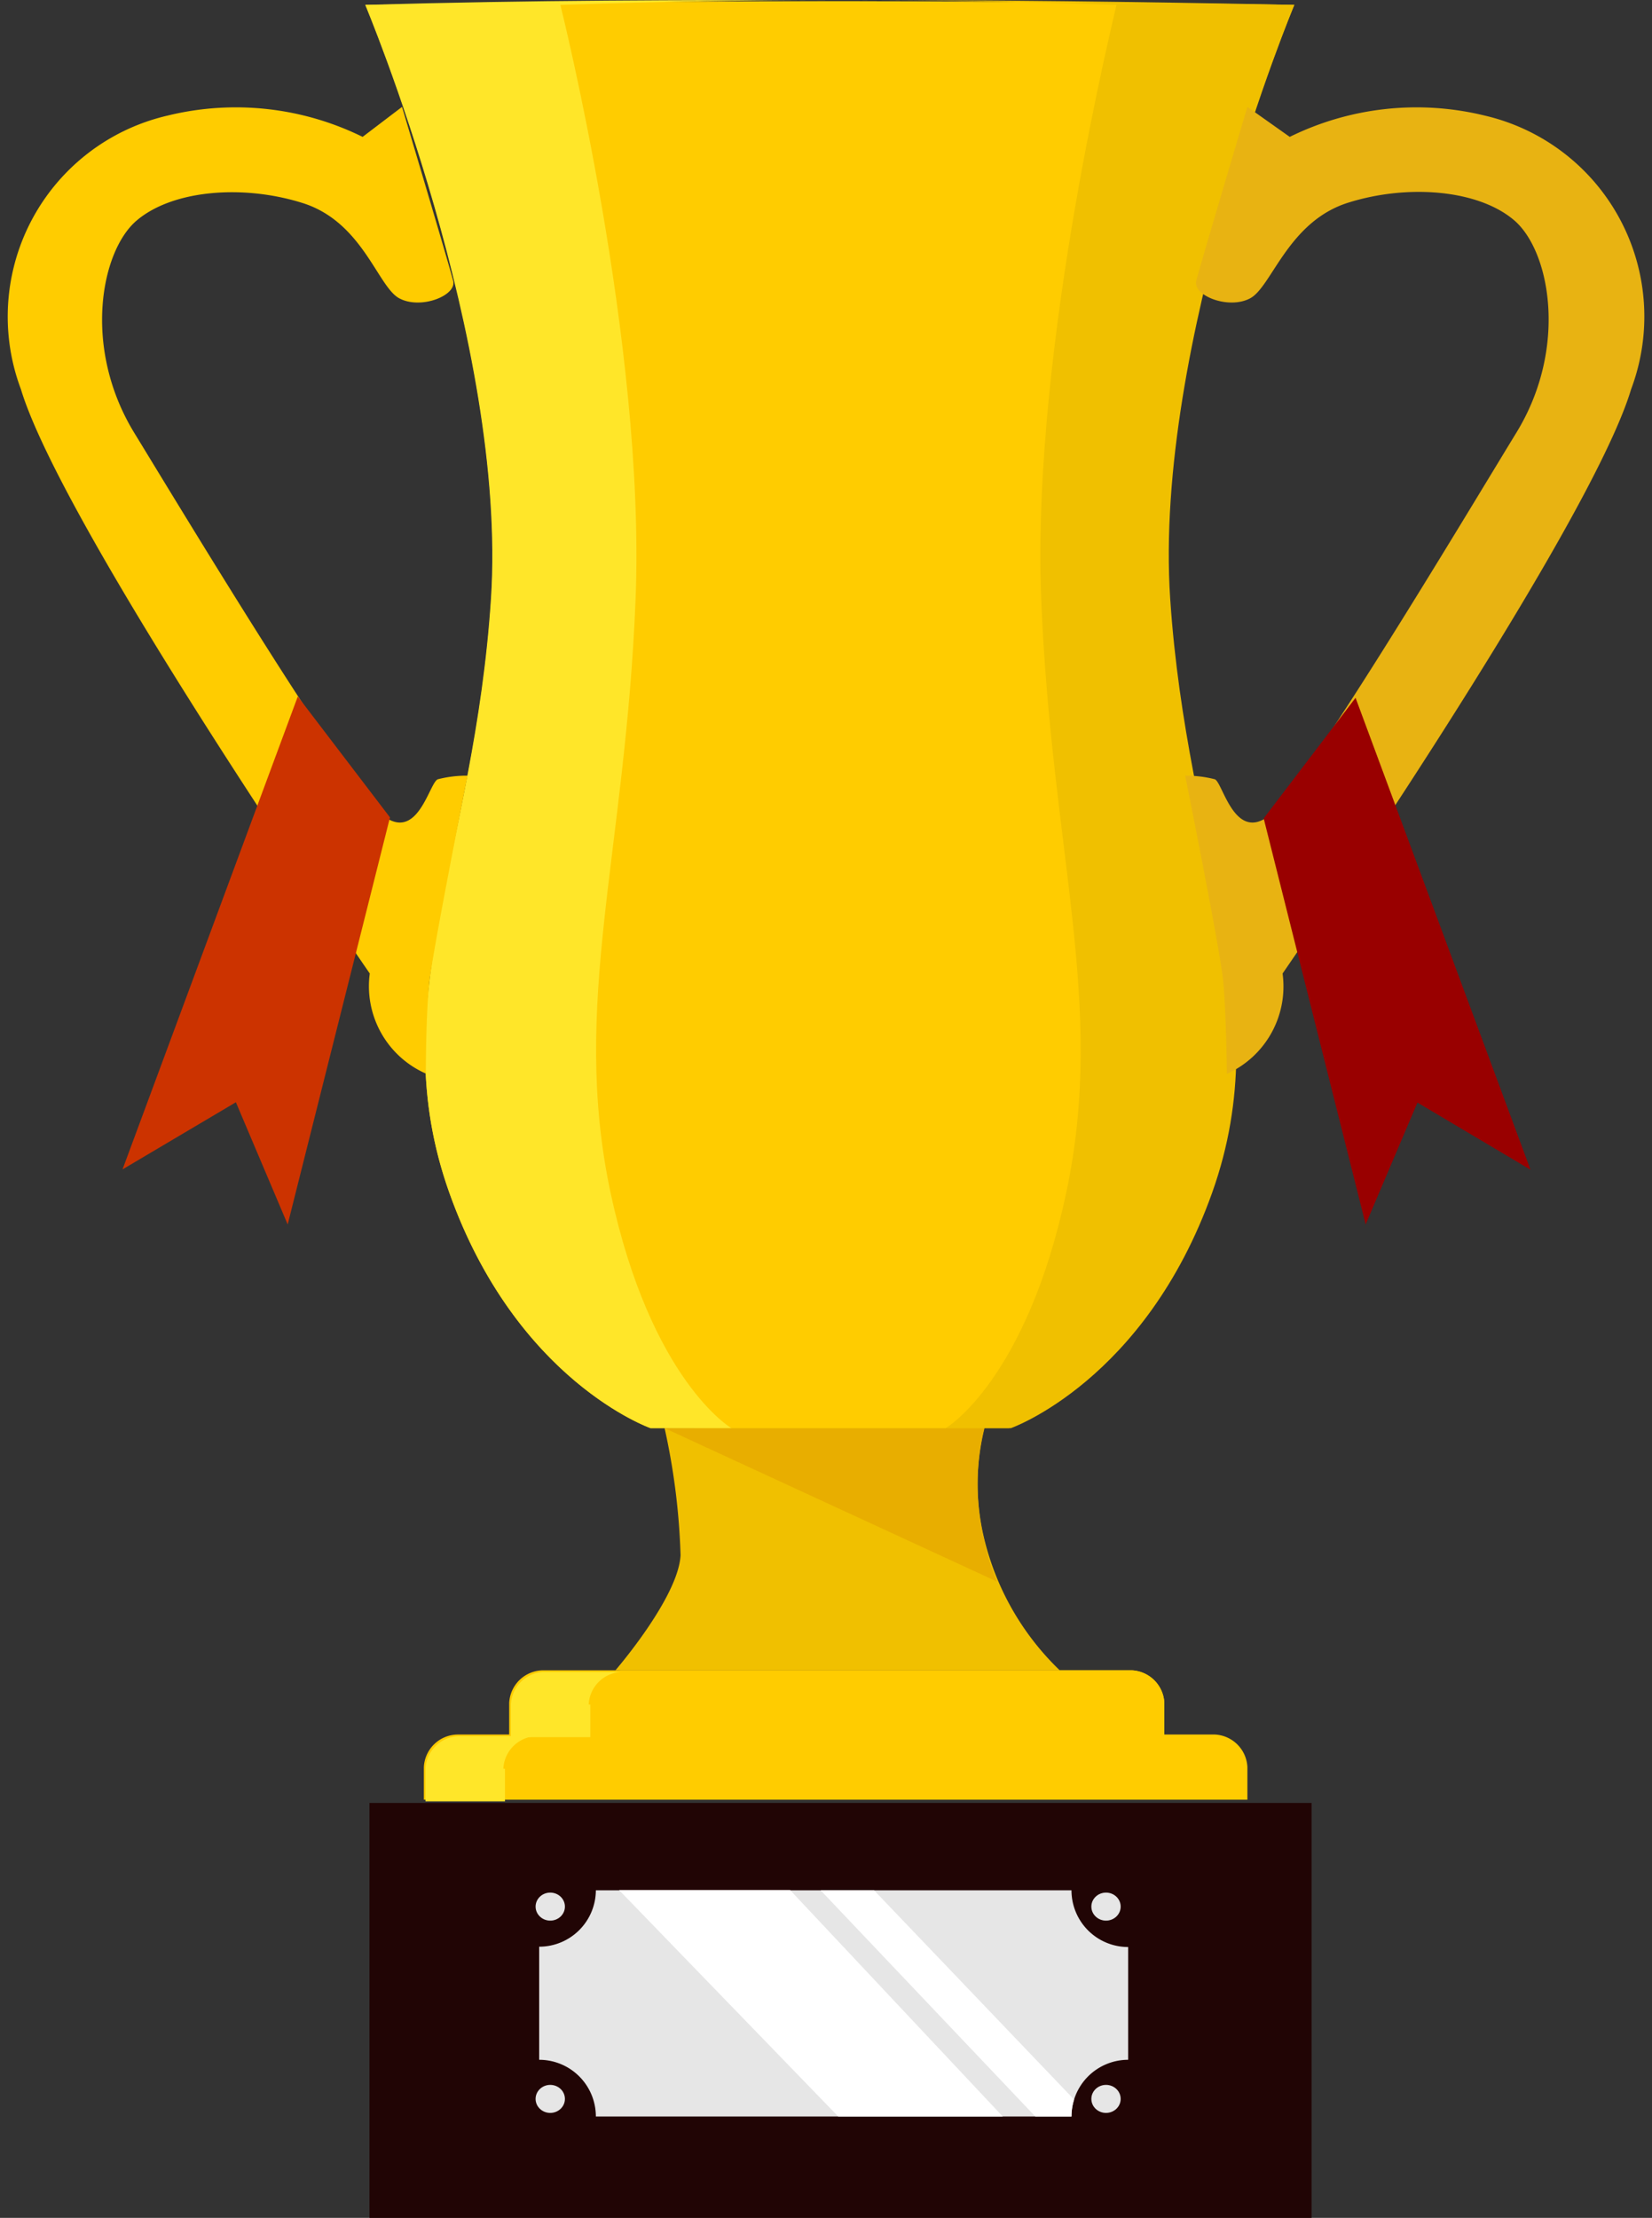 <svg xmlns="http://www.w3.org/2000/svg" viewBox="-0.291 0 50.711 68.05"><rect x="-0.291" y="0" width="50.711" height="68.05" fill="#333333" stroke="none"/><title>Depositphotos_66210365_15</title><g data-name="Layer 2"><g data-name="Layer 1"><path d="M10.93.15s4.37 10.41 3.86 18.22-3.35 12.43-1.29 18.22 6.18 7.23 6.18 7.23h11s4.12-1.45 6.18-7.23-.77-10.41-1.29-18.22S39.44.15 39.44.15a903.19 903.19 0 0 0-28.51 0z" fill="#fc0" fill-rule="evenodd"/><path fill="#210505" d="M11.05 55.32h28.92v12.73H11.05z"/><path d="M13.77 53.22H37a1.05 1.05 0 0 1 1 1v1H12.72v-1a1.05 1.05 0 0 1 1.05-1z" fill="#fc0" fill-rule="evenodd"/><path d="M16.39 51.25h18.06a1.05 1.05 0 0 1 1 1v1H15.34v-1a1.05 1.05 0 0 1 1.05-1z" fill="#fc0" fill-rule="evenodd"/><path d="M20.11 43.82a20.78 20.78 0 0 1 .49 3.9c-.07 1.3-2 3.53-2 3.53h13.64a8.31 8.31 0 0 1-2.31-4 7.2 7.2 0 0 1 0-3.47z" fill="#f0c000" fill-rule="evenodd"/><path d="M18 58h14.6a1.74 1.74 0 0 0 1.74 1.74v3.46a1.74 1.74 0 0 0-1.74 1.74H18a1.74 1.74 0 0 0-1.74-1.74v-3.47A1.74 1.74 0 0 0 18 58z" fill="#e6e6e6" fill-rule="evenodd"/><ellipse cx="16.6" cy="58.5" rx=".45" ry=".43" fill="#e6e6e6"/><ellipse cx="33.66" cy="58.5" rx=".45" ry=".43" fill="#e6e6e6"/><ellipse cx="16.6" cy="64.4" rx=".45" ry=".43" fill="#e6e6e6"/><ellipse cx="33.66" cy="64.4" rx=".45" ry=".43" fill="#e6e6e6"/><path fill="#fff" fill-rule="evenodd" d="M23.96 57.99h-5.25l6.73 6.95h5.05l-6.53-6.95z"/><path d="M24.9 58l6.59 6.94h1.11a1.75 1.75 0 0 1 .08-.52L26.54 58z" fill="#fff" fill-rule="evenodd"/><path d="M20.11 43.82l10.21 4.71a5.89 5.89 0 0 1-.39-1.24 7.2 7.2 0 0 1 0-3.47z" fill="#e8ae00" fill-rule="evenodd"/><path d="M16.91.15s2.62 10.41 2.31 18.22-2 12.44-.77 18.22 3.7 7.23 3.7 7.23h6.59s2.46-1.45 3.7-7.23-.44-10.41-.77-18.22S34 .15 34 .15C27.79 0 23.1 0 16.91.15z" fill="#fc0" fill-rule="evenodd"/><path d="M31.67 18.37c.31 7.81 2 12.44.77 18.22s-3.7 7.23-3.7 7.23h2s4.12-1.45 6.18-7.23-.77-10.41-1.29-18.22S39.44.15 39.44.15C34.52.05 30.17 0 25.84 0h.05c2.57 0 5.16.05 8.09.15.02 0-2.62 10.41-2.31 18.22z" fill="#f0c000" fill-rule="evenodd"/><path d="M18.45 36.59c-1.23-5.79.46-10.41.77-18.22S16.91.15 16.91.15C20 .05 22.66 0 25.35 0h-.09c-4.57 0-9.14 0-14.34.15 0 0 4.37 10.41 3.86 18.22S11.44 30.8 13.5 36.59s6.18 7.23 6.18 7.23h2.48s-2.47-1.45-3.71-7.23z" fill="#ffe629" fill-rule="evenodd"/><path d="M18.83 51.25h15.62a1.05 1.05 0 0 1 1 1v1H17.78v-1a1.05 1.05 0 0 1 1.05-1z" fill="#fc0" fill-rule="evenodd"/><path d="M17.78 52.3a1.05 1.05 0 0 1 1-1h-2.39a1.05 1.05 0 0 0-1 1v1h2.44v-1z" fill="#ffe629" fill-rule="evenodd"/><path d="M15.16 54.27a1.05 1.05 0 0 1 1-1h-2.39a1.05 1.05 0 0 0-1 1v1h2.44v-1z" fill="#ffe629" fill-rule="evenodd"/><path d="M11.06 29.87S1.66 16.28.35 11.94a6.33 6.33 0 0 1 4.49-8.39 8.81 8.81 0 0 1 6 .65l1.21-.92s1.46 4.89 1.57 5.34-1 .89-1.66.53S10.84 6.81 9 6.23s-4-.4-5.1.54-1.66 3.91-.07 6.51 6.87 11.35 7.81 11.86 1.26-1.14 1.51-1.23a3.52 3.52 0 0 1 .91-.11s-1.06 5.34-1.17 6.32-.11 2.82-.11 2.82a2.93 2.93 0 0 1-1.72-3.07z" fill="#fc0" fill-rule="evenodd"/><path d="M39.08 29.87s9.4-13.59 10.7-17.93a6.33 6.33 0 0 0-4.48-8.39 8.81 8.81 0 0 0-6 .65L38 3.28s-1.46 4.89-1.57 5.34 1 .89 1.66.53 1.16-2.35 3-2.93 4-.4 5.1.54 1.66 3.91.07 6.51-6.82 11.36-7.76 11.87S37.23 24 37 23.91a3.52 3.52 0 0 0-.91-.11s1.08 5.35 1.17 6.33.11 2.82.11 2.82a2.94 2.94 0 0 0 1.71-3.08z" fill="#e8b312" fill-rule="evenodd"/><path fill="#900" fill-rule="evenodd" d="M41.63 37.57L38.5 25.11l2.82-3.7 5.37 14.48-3.47-2.06-1.59 3.74z"/><path fill="#c30" fill-rule="evenodd" d="M8.54 37.57l3.14-12.49-2.83-3.71-5.38 14.51 3.48-2.06 1.59 3.75z"/></g></g></svg>